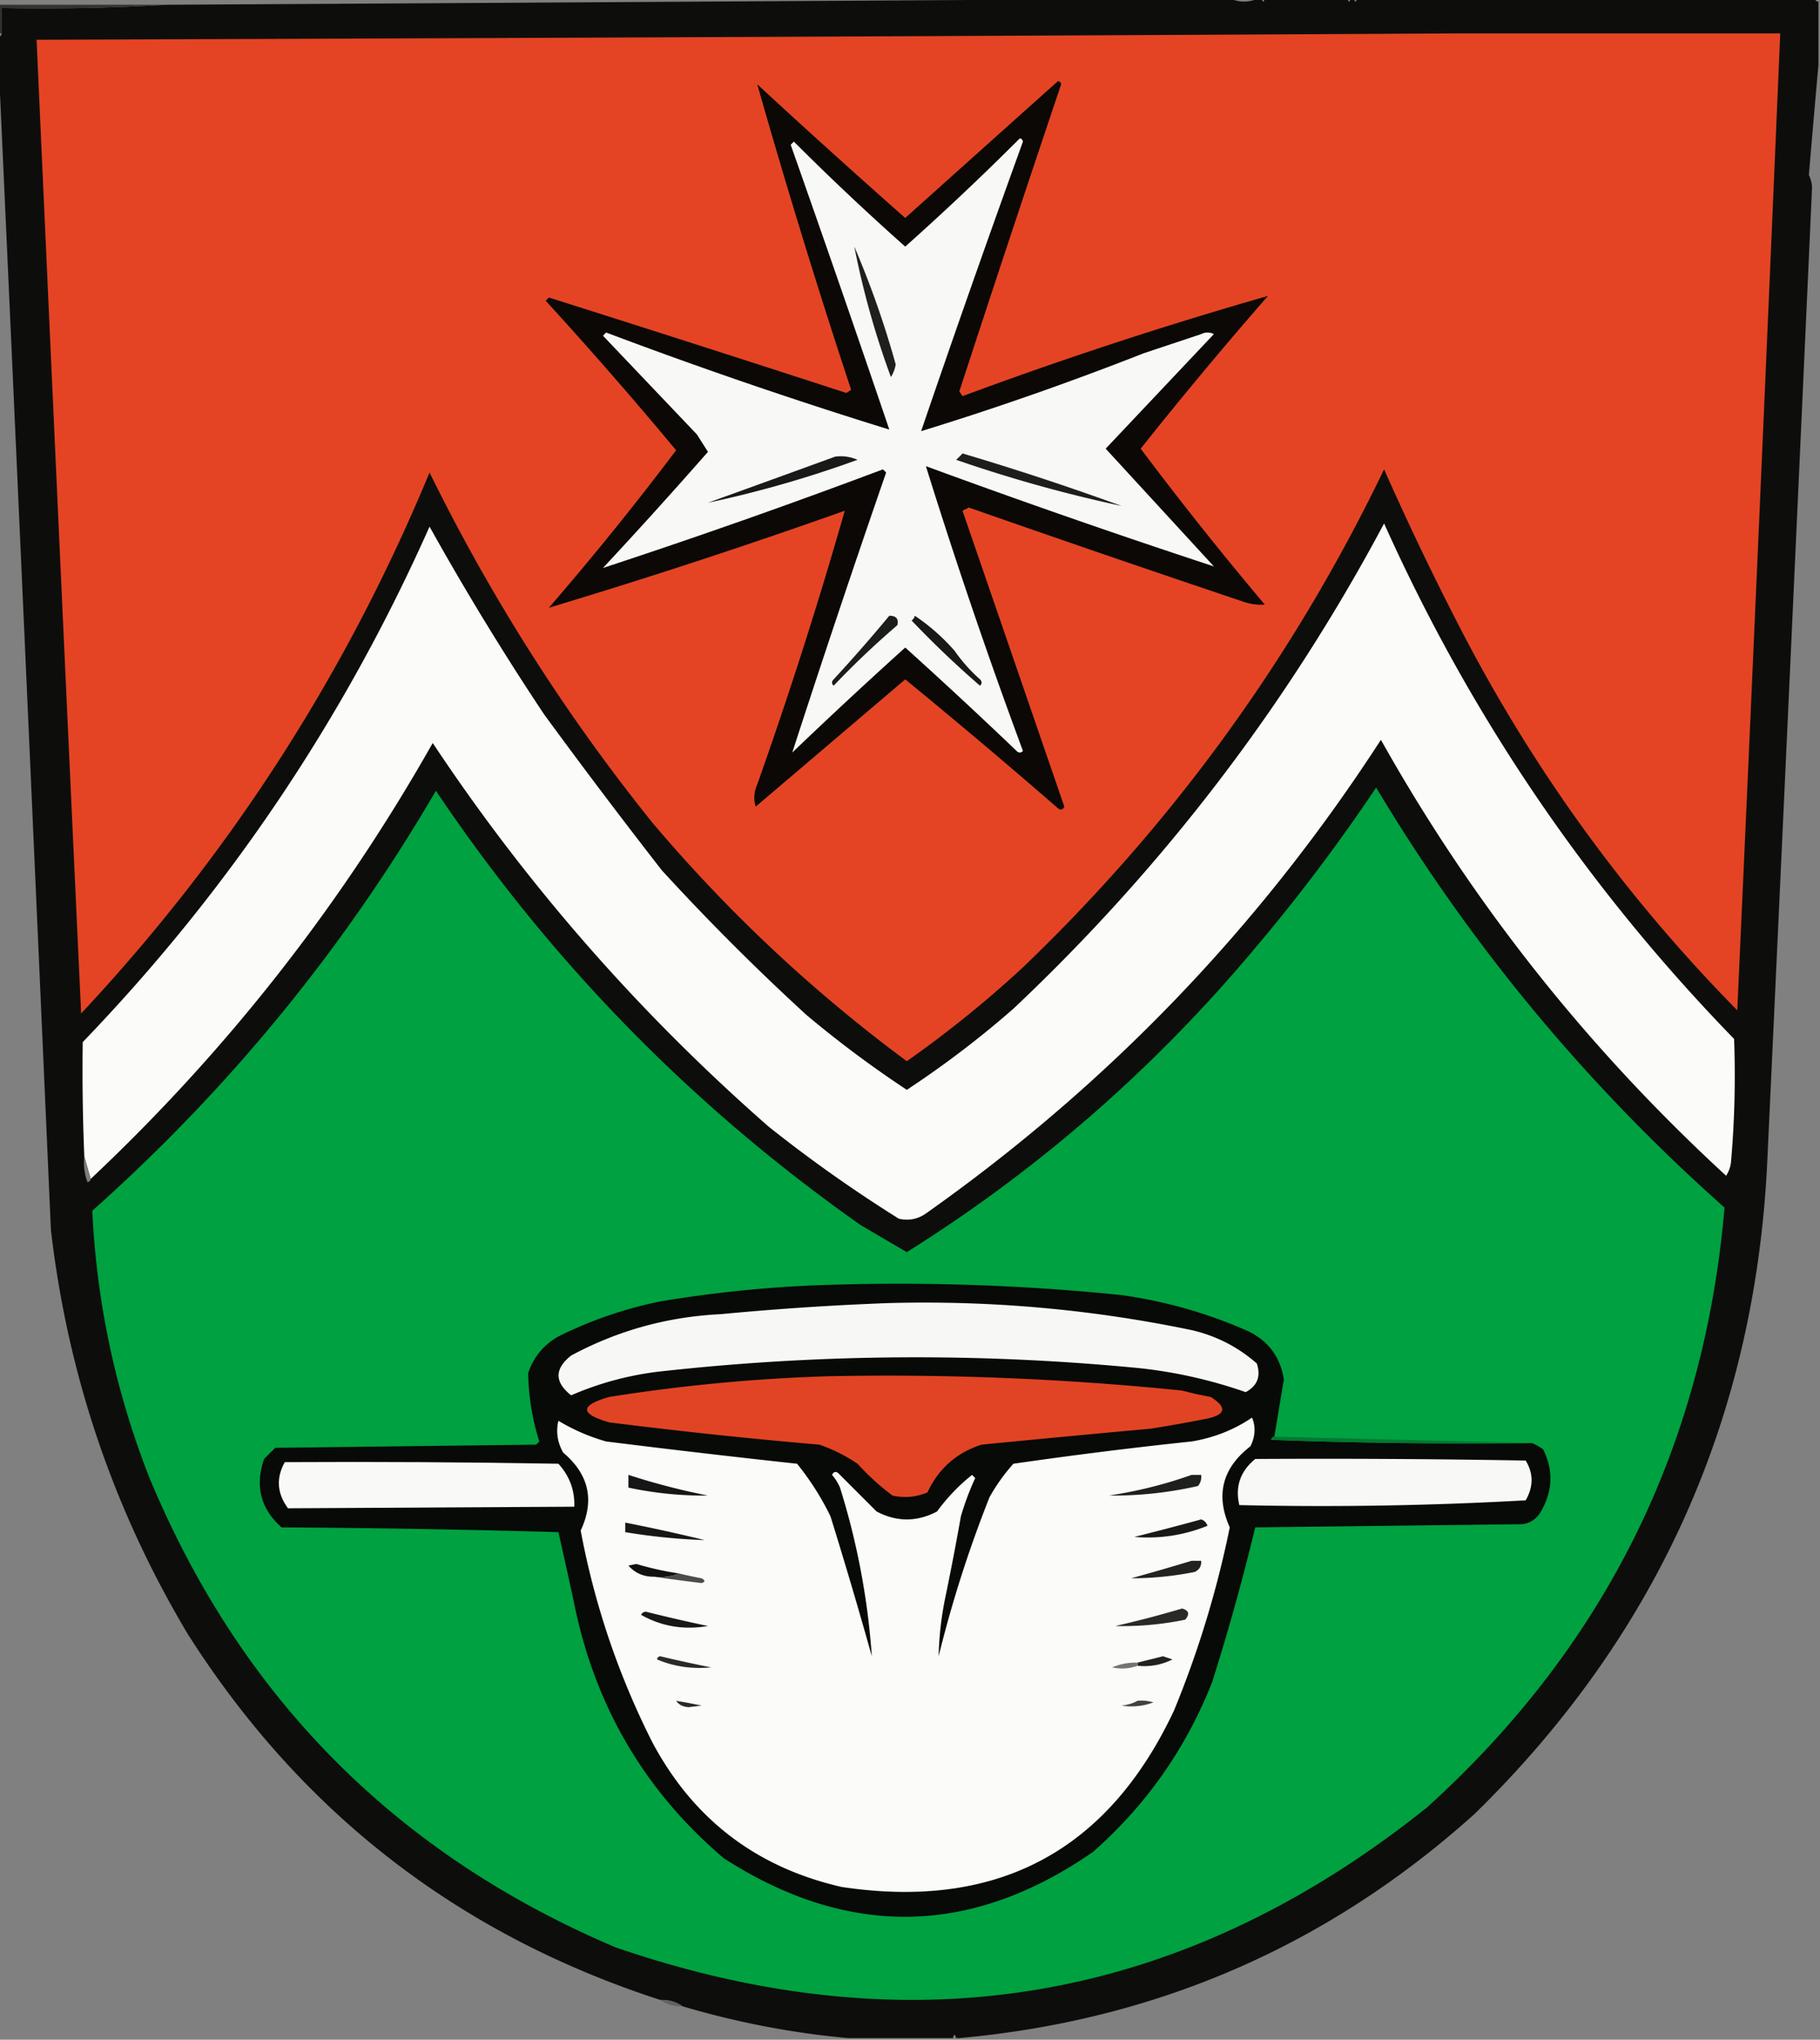 <svg xmlns="http://www.w3.org/2000/svg" width="572" height="641" style="shape-rendering:geometricPrecision;text-rendering:geometricPrecision;image-rendering:optimizeQuality;fill-rule:evenodd;clip-rule:evenodd"><rect width="100%" height="100%" fill="#808080" stroke="none"/><path style="opacity:1" fill="#0d0e0b" d="M385.5-.5h1c3 1.333 6 1.333 9 0h1c.333 1.333.667 1.333 1 0h26c.333 1.333.667 1.333 1 0h1c.333 1.333.667 1.333 1 0h144c0 .667.333 1 1 1v20a7839.614 7839.614 0 0 0-3 34.5 9.84 9.84 0 0 1 1 4 232555.99 232555.99 0 0 1-14 304.5c-3.506 81.046-34.172 149.879-92 206.5-46.022 41.411-100.022 64.911-162 70.5h-1c-.333-1.333-.667-1.333-1 0h-33c-17.57-1.597-34.903-4.931-52-10-2.015-1.424-4.348-2.09-7-2-63.357-20.534-112.857-58.867-148.5-115-23.386-39.184-37.72-81.517-43-127A250799.424 250799.424 0 0 0-.5 18.5v-7c.667 0 1-.333 1-1v-8c17.508.33 34.841-.003 52-1a768915.8 768915.8 0 0 0 333-2z"/><path style="opacity:1" fill="#313330" d="M-.5 1.5h53a676.597 676.597 0 0 1-52 1v8h-1v-9z"/><path style="opacity:1" fill="#e44424" d="M457.5 10.5h102a102180.435 102180.435 0 0 1-13.5 307c-34.524-35.041-63.191-74.375-86-118a924.509 924.509 0 0 1-25-52c-28.434 59.056-66.267 111.223-113.5 156.5a350.526 350.526 0 0 1-36.5 29.5c-29.5-21.828-56.166-46.828-80-75-27.343-34.032-50.677-70.698-70-110-26.267 63.399-62.767 120.066-109.5 170a199752.852 199752.852 0 0 1-14-306c148.833-.514 297.499-1.181 446-2z"/><path style="opacity:1" fill="#0b0805" d="M332.5 25.5c.543.06.876.393 1 1a10942.062 10942.062 0 0 0-32 96.5l1 1.5a1325.227 1325.227 0 0 1 96-31.5 1356.067 1356.067 0 0 0-40 48 1096.906 1096.906 0 0 0 39 49c-2.345.17-4.679-.163-7-1a7366.663 7366.663 0 0 1-86-29.5l-2 1c10.647 30.94 21.314 61.94 32 93-.502 1.021-1.168 1.188-2 .5a2182.615 2182.615 0 0 0-48-40.5l-47 40c-.706-2.266-.539-4.599.5-7a1444.711 1444.711 0 0 0 27.5-86 2012.27 2012.27 0 0 1-93 30.5 944.444 944.444 0 0 0 40-49.5 1348.756 1348.756 0 0 0-41-47l1-1a12162.619 12162.619 0 0 1 93.5 30l1.5-1a2385.659 2385.659 0 0 1-29.5-96 2760.146 2760.146 0 0 0 46.5 42 58645.233 58645.233 0 0 1 48-43z"/><path style="opacity:1" fill="#f8f9f6" d="M320.5 43.5c.543.06.876.393 1 1a5219.539 5219.539 0 0 0-32 91c23.395-7.191 46.728-15.358 70-24.5 5.986-1.99 11.986-3.99 18-6 1.333-.667 2.667-.667 4 0l-34 36 34 37a2763.547 2763.547 0 0 1-90.5-31.5 1767.54 1767.54 0 0 0 30.5 89.5c-.667.667-1.333.667-2 0a1605.186 1605.186 0 0 0-35-32.5 1631.24 1631.24 0 0 0-35.5 33 4688.493 4688.493 0 0 1 29.5-88l-1-1a2215.772 2215.772 0 0 1-88 31 1662.432 1662.432 0 0 0 33-36.5 952.105 952.105 0 0 0-3.5-5.5l-29.5-31 1-1a1556.954 1556.954 0 0 0 89 30.5 7882.714 7882.714 0 0 0-31-89.5l1-1a814.724 814.724 0 0 0 35 33 874.835 874.835 0 0 0 36-34z"/><path style="opacity:1" fill="#1f201e" d="M268.5 77.5a293.568 293.568 0 0 1 13 37 10.258 10.258 0 0 1-1.5 4 266.418 266.418 0 0 1-11.5-41z"/><path style="opacity:1" fill="#181918" d="M262.5 143.5a13.116 13.116 0 0 1 7 1 353.94 353.94 0 0 1-47 13.5 15035.61 15035.61 0 0 0 40-14.5z"/><path style="opacity:1" fill="#1e1f1d" d="M302.5 142.5a876.776 876.776 0 0 1 50 16.5 440.907 440.907 0 0 1-52-14.5 31.147 31.147 0 0 0 2-2z"/><path style="opacity:1" fill="#fbfcf9" d="m28.5 370.5-2-7a647.557 647.557 0 0 1-.5-36c45.794-47.573 82.127-101.573 109-162a881.557 881.557 0 0 0 36 59 2080.059 2080.059 0 0 0 37 49 732.48 732.48 0 0 0 45.5 45.5 343.932 343.932 0 0 0 31.5 23.5 308.37 308.37 0 0 0 33.5-25.5c47.206-44.526 86.039-95.36 116.5-152.5 27.158 60.485 63.825 114.485 110 162a310.568 310.568 0 0 1-1 39 10.258 10.258 0 0 1-1.5 4c-43.558-40.03-79.725-85.697-108.5-137-37.99 58.656-85.49 108.156-142.5 148.5-2.717 2.076-5.717 2.743-9 2a440.38 440.38 0 0 1-41-29c-40.669-35.648-75.836-75.815-105.5-120.5-28.865 51.043-64.698 96.71-107.5 137z"/><path style="opacity:1" fill="#1b1d1b" d="M279.5 193.5c2.186.011 3.019 1.011 2.5 3a268.134 268.134 0 0 0-20 19c-.667-.667-.667-1.333 0-2a487.432 487.432 0 0 0 17.5-20z"/><path style="opacity:1" fill="#181a18" d="M287.5 193.5c4.572 3.063 8.739 6.73 12.5 11a51.057 51.057 0 0 0 8 9c.667.667.667 1.333 0 2a310.966 310.966 0 0 1-21.5-20.5c.556-.383.889-.883 1-1.5z"/><path style="opacity:1" fill="#00a140" d="M432.5 247.5c29.649 49.501 66.149 93.501 109.5 132-6.469 75.104-37.635 137.937-93.5 188.5-76.672 61.388-161.672 76.055-255 44C124.603 582.77 75.77 533.603 47 464.5c-10.619-26.985-16.619-54.985-18-84 43.066-38.382 79.066-82.382 108-132 36.066 53.733 80.566 99.233 133.5 136.5 4.843 2.849 9.677 5.683 14.5 8.5 41.156-25.801 77.489-57.468 109-95a566.685 566.685 0 0 0 38.5-51z"/><path style="opacity:1" fill="#7c7e7b" d="m26.5 363.5 2 7c-.06.543-.393.876-1 1a16.868 16.868 0 0 1-1-8z"/><path style="opacity:1" fill="#070a06" d="M400.5 451.5c-.543.06-.876.393-1 1a1681.8 1681.8 0 0 0 82 1 18.473 18.473 0 0 1 3.5 2c3.33 6.747 2.997 13.414-1 20-1.319 1.987-3.152 3.154-5.5 3.5l-84 1a716.397 716.397 0 0 1-13.5 48.5c-8.192 20.858-20.692 38.691-37.5 53.5-38.218 26.478-76.885 27.145-116 2-24.142-20.513-39.642-46.346-46.5-77.5a1655.878 1655.878 0 0 0-5.5-25 3788.925 3788.925 0 0 0-87-1.5c-6.588-5.848-8.421-13.015-5.5-21.5l3.5-3.5 82-1 1-1a75.228 75.228 0 0 1-3.5-21.5c1.689-5.025 4.856-8.859 9.5-11.5a129.811 129.811 0 0 1 32-11 394.92 394.92 0 0 1 47-5 688.97 688.97 0 0 1 98 3c13.552 1.906 26.552 5.573 39 11 6.82 2.986 10.82 8.153 12 15.5a7033.166 7033.166 0 0 0-3 18z"/><path style="opacity:1" fill="#f7f8f5" d="M279.5 409.5c32.03-.845 63.697 1.988 95 8.5 7.754 1.8 14.587 5.3 20.5 10.5 1.337 4.026.17 7.026-3.5 9a149.457 149.457 0 0 0-33-7.5 726.507 726.507 0 0 0-151 1 97.97 97.97 0 0 0-28 7.5c-5.265-4.16-5.265-8.327 0-12.5 14.622-7.863 30.289-12.196 47-13a910.986 910.986 0 0 1 53-3.5z"/><path style="opacity:1" fill="#e14424" d="M260.5 432.5a915.805 915.805 0 0 1 111 4.5c2.971.794 5.971 1.461 9 2 5.431 3.412 4.765 5.745-2 7a452.604 452.604 0 0 1-17 3 7132.295 7132.295 0 0 0-53 5c-7.848 2.514-13.515 7.514-17 15-3.539 1.504-7.205 1.837-11 1a77.742 77.742 0 0 1-11-10 50.548 50.548 0 0 0-12-6 1656.131 1656.131 0 0 1-66-7c-9.333-2.667-9.333-5.333 0-8 23.004-3.643 46.004-5.81 69-6.5z"/><path style="opacity:1" fill="#fbfcf9" d="M393.5 445.5c1.201 2.905 1.034 5.905-.5 9-8.872 6.879-11.038 15.379-6.5 25.5a318.334 318.334 0 0 1-17.5 57.5c-20.819 44.332-55.653 62.832-104.5 55.5-26.791-6.137-46.624-21.304-59.5-45.5-10.649-21.092-18.149-43.259-22.5-66.5 4.433-9.493 2.6-17.66-5.5-24.5-1.819-3.239-2.319-6.572-1.5-10a61.532 61.532 0 0 0 15 6.5 3675.649 3675.649 0 0 0 60 7 85.645 85.645 0 0 1 10.5 16.5 1590.472 1590.472 0 0 1 13 44 230.844 230.844 0 0 0-10-53 15.645 15.645 0 0 0-2.5-4c.502-1.021 1.168-1.188 2-.5l12 12c6.333 3.333 12.667 3.333 19 0a59.89 59.89 0 0 1 11-11.5l1 1a86.49 86.49 0 0 0-4.5 12 895.756 895.756 0 0 1-5 26 102.986 102.986 0 0 0-2 18 383.678 383.678 0 0 1 16-50 58.317 58.317 0 0 1 7.5-10.5c18.6-2.688 37.267-5.022 56-7 6.973-1.147 13.307-3.647 19-7.5z"/><path style="opacity:1" fill="#017832" d="m400.5 451.5 81 2a1681.8 1681.8 0 0 1-82-1c.124-.607.457-.94 1-1z"/><path style="opacity:1" fill="#f8f9f6" d="M394.5 458.5c28.335-.167 56.669 0 85 .5 2.464 4.036 2.464 8.203 0 12.5a1145.666 1145.666 0 0 1-90 1.5c-1.373-5.778.294-10.612 5-14.5z"/><path style="opacity:1" fill="#f9faf7" d="M89.5 459.5c28.669-.167 57.335 0 86 .5 3.499 3.83 5.166 8.33 5 13.5-30.005.184-60.005.35-90 .5-3.443-4.685-3.776-9.518-1-14.5z"/><path style="opacity:1" fill="#1e201e" d="M374.5 463.5h3c.17 1.322-.163 2.489-1 3.5a120.48 120.48 0 0 1-28 3c9.002-1.361 17.669-3.527 26-6.5z"/><path style="opacity:1" fill="#151615" d="M197.5 463.5a213.776 213.776 0 0 0 25 6.5 113.607 113.607 0 0 1-25-2.5v-4z"/><path style="opacity:1" fill="#171816" d="M196.5 478.5a558.419 558.419 0 0 1 25 5.5 190.545 190.545 0 0 1-25-2.5v-3z"/><path style="opacity:1" fill="#171917" d="M377.5 477.5c.978.311 1.645.978 2 2-7.388 2.984-15.055 4.151-23 3.5a982.104 982.104 0 0 0 21-5.5z"/><path style="opacity:1" fill="#111210" d="M213.5 494.5c-2.448.973-5.115 1.306-8 1-3.253.029-5.919-1.137-8-3.5l2.5-.5a97.657 97.657 0 0 0 13.5 3z"/><path style="opacity:1" fill="#212321" d="M374.5 490.5h3c.14 1.624-.527 2.79-2 3.5a101.732 101.732 0 0 1-20 2 754.581 754.581 0 0 0 19-5.5z"/><path style="opacity:1" fill="#4c4d4b" d="M213.5 494.5c2.301.56 4.634 1.06 7 1.5 1.196.654 1.196 1.154 0 1.5a605.347 605.347 0 0 1-15-2c2.885.306 5.552-.027 8-1z"/><path style="opacity:1" fill="#171917" d="M201.5 507.5c.235-.597.735-.93 1.5-1a509.812 509.812 0 0 0 19.5 4.5c-7.546 1.298-14.546.132-21-3.5z"/><path style="opacity:1" fill="#282a28" d="M371.5 505.5c2.152.577 2.485 1.744 1 3.5a96.578 96.578 0 0 1-22 2 324.677 324.677 0 0 0 21-5.5z"/><path style="opacity:1" fill="#2a2b29" d="M206.5 521.5c.06-.543.393-.876 1-1a430.204 430.204 0 0 0 16 3.5c-5.994.579-11.661-.254-17-2.5z"/><path style="opacity:1" fill="#212220" d="M357.5 523.5v-1c2.656-.658 5.322-1.325 8-2l3 1c-3.44 1.723-7.106 2.39-11 2z"/><path style="opacity:1" fill="#747573" d="M357.5 522.5v1c-2.613.935-5.279 1.102-8 .5a18.991 18.991 0 0 1 8-1.5z"/><path style="opacity:1" fill="#282a27" d="M212.5 534.5c2.666.433 5.332.933 8 1.5l-4 .5c-1.833-.085-3.166-.752-4-2z"/><path style="opacity:1" fill="#414240" d="M357.5 534.5a12.93 12.93 0 0 1 5 .5c-3.268 1.213-6.601 1.546-10 1 1.882-.198 3.548-.698 5-1.5z"/><path style="opacity:1" fill="#60625f" d="M207.5 628.5c2.652-.09 4.985.576 7 2-2.652.09-4.985-.576-7-2z"/></svg>